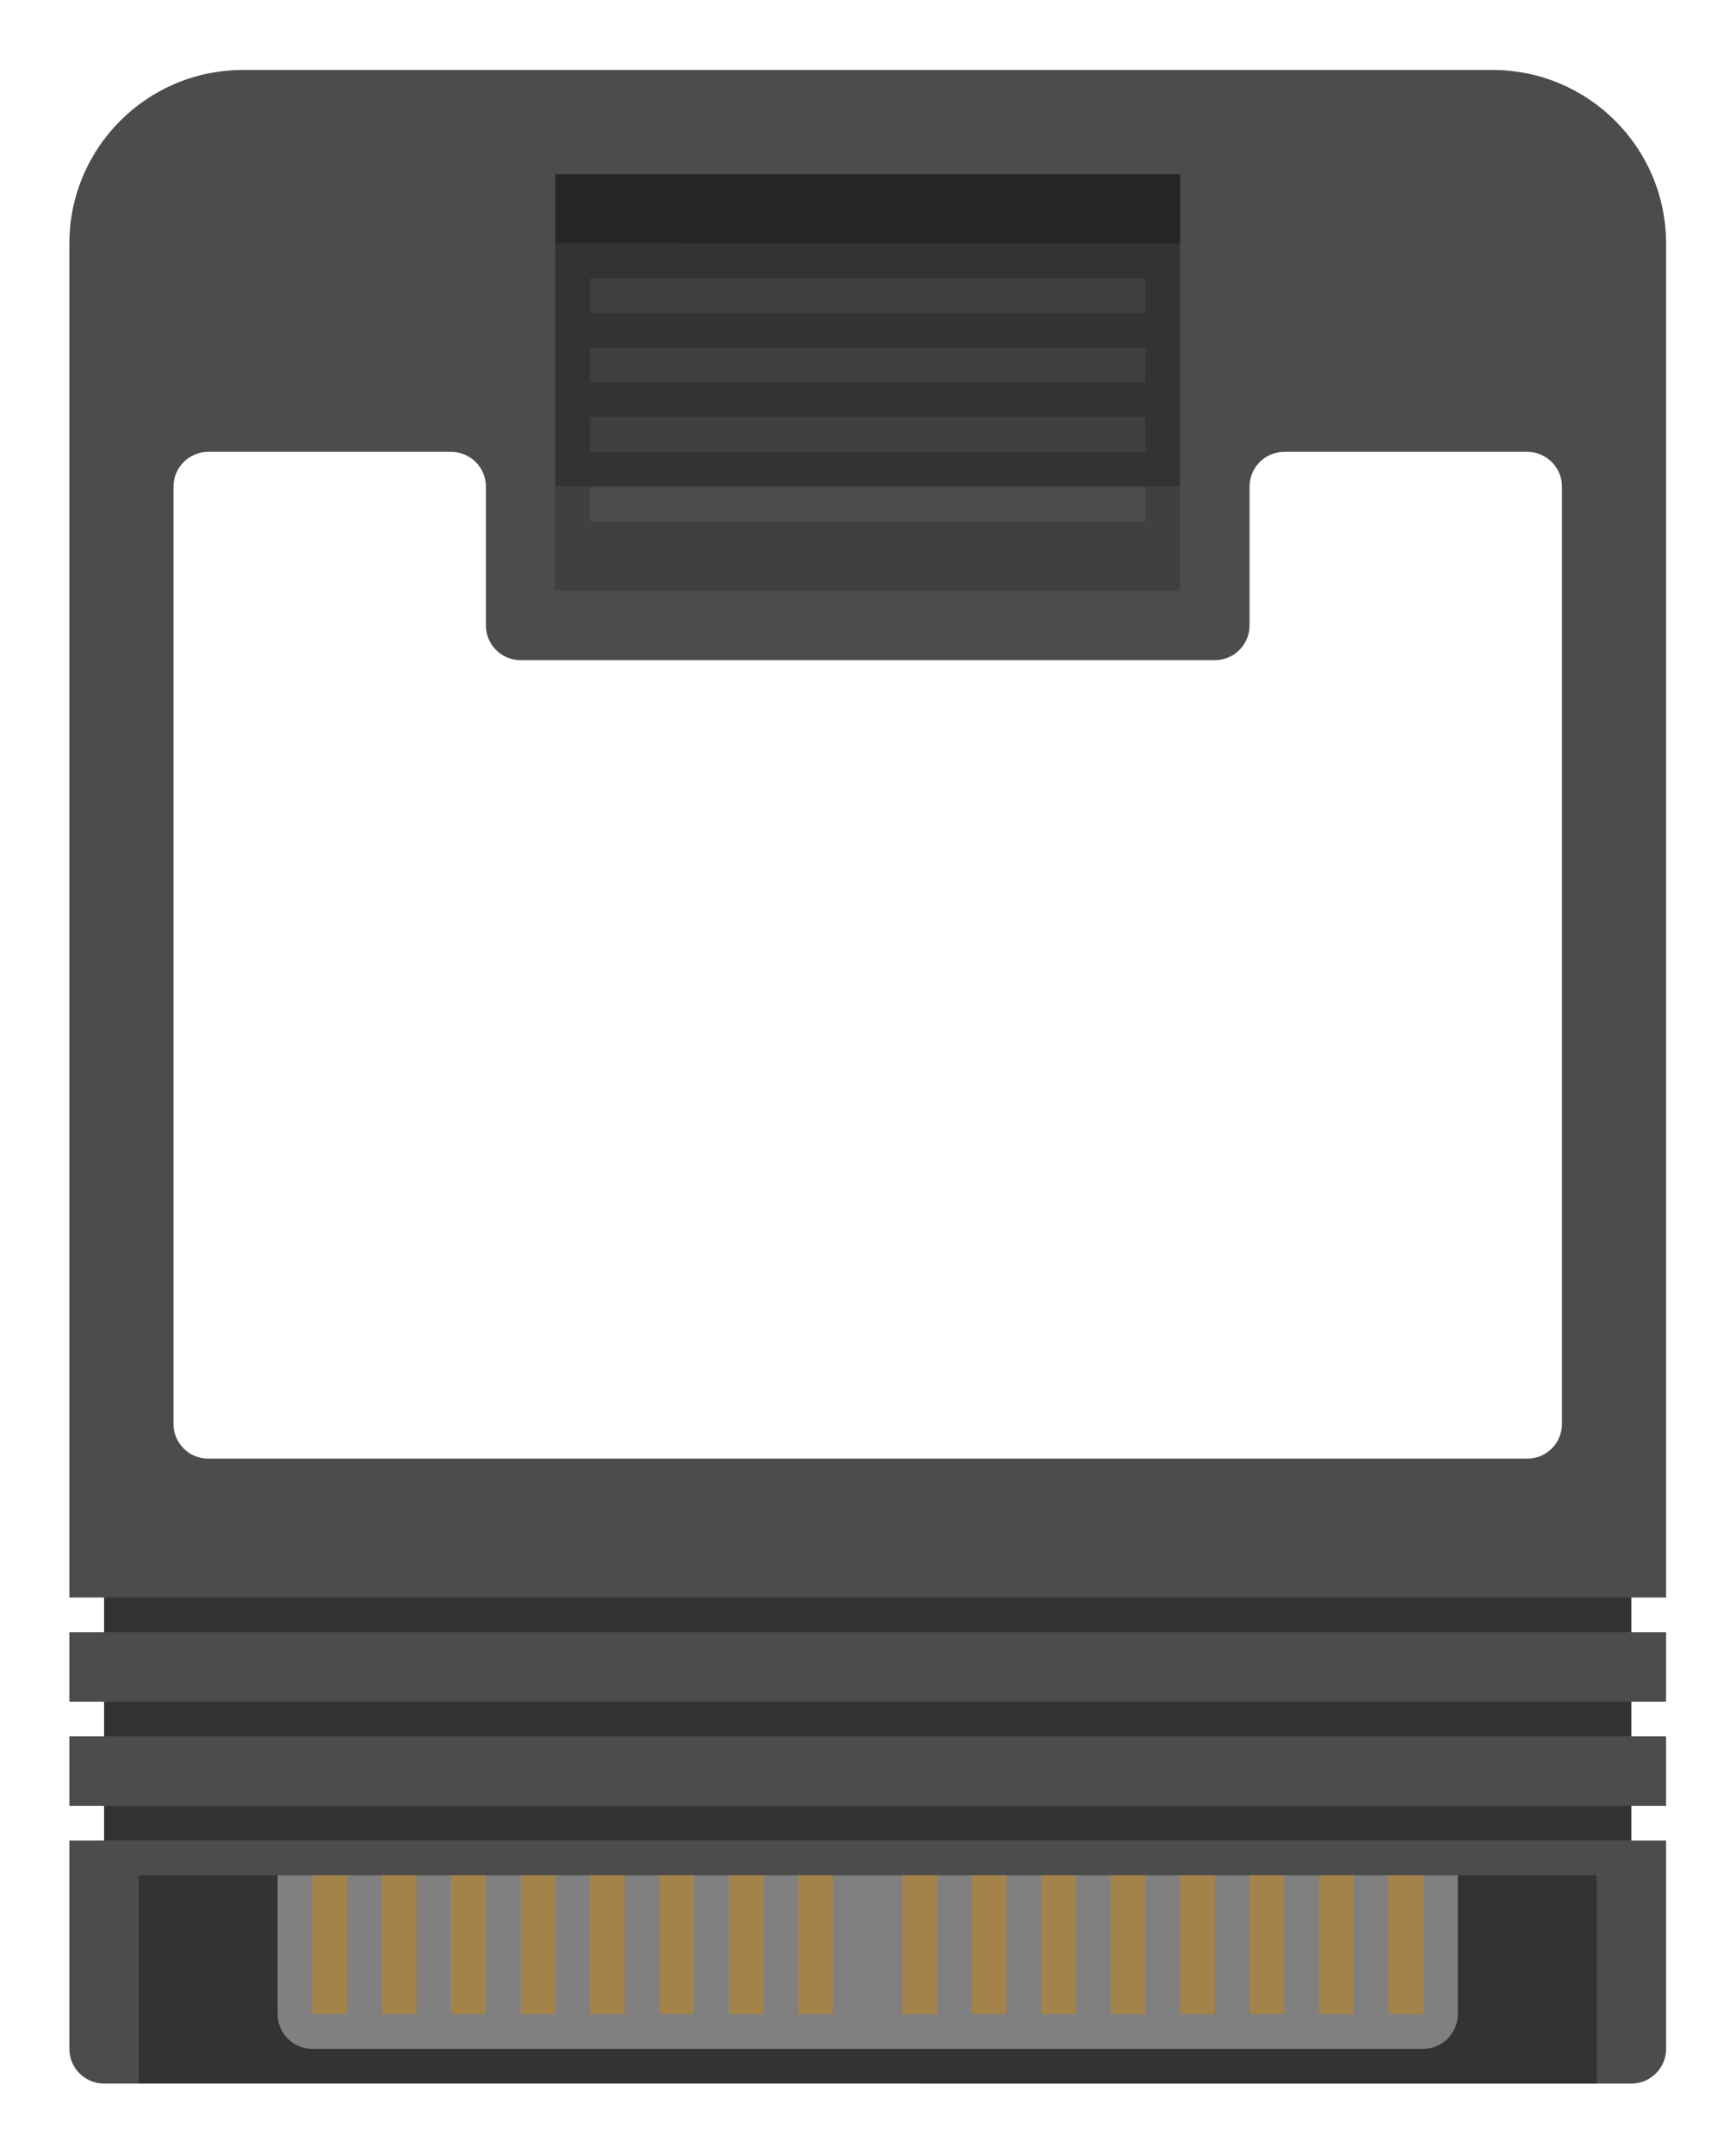 <?xml version="1.0" encoding="UTF-8" standalone="no"?>
<svg
   xmlns:dc="http://purl.org/dc/elements/1.1/"
   xmlns:cc="http://creativecommons.org/ns#"
   xmlns:rdf="http://www.w3.org/1999/02/22-rdf-syntax-ns#"
   xmlns:svg="http://www.w3.org/2000/svg"
   xmlns="http://www.w3.org/2000/svg"
   viewBox="0 0 266.667 330.667"
   height="330.667"
   width="266.667"
   xml:space="preserve"
   id="svg2"
   version="1.1"><defs
     id="defs6"><clipPath
       id="clipPath18"
       clipPathUnits="userSpaceOnUse"><path
         id="path16"
         d="M 0,256 H 256 V 0 H 0 Z" /></clipPath><clipPath
       id="clipPath26"
       clipPathUnits="userSpaceOnUse"><path
         id="path24"
         d="M 28,252 H 228 V 4 H 28 Z" /></clipPath><clipPath
       id="clipPath44"
       clipPathUnits="userSpaceOnUse"><path
         id="path42"
         d="M 0,256 H 256 V 0 H 0 Z" /></clipPath></defs><g
     transform="matrix(1.333,0,0,-1.333,-37.333,336)"
     id="g10"><g
       id="g12"><g
         clip-path="url(#clipPath18)"
         id="g14"><g
           id="g20"><g
             id="g22" /><g
             id="g34"><g
               style="opacity:0.5"
               id="g32"
               clip-path="url(#clipPath26)"><g
                 id="g30"
                 transform="translate(200,252)"><path
                   id="path28"
                   style="fill:#ffffff;fill-opacity:1;fill-rule:nonzero;stroke:none"
                   d="m 0,0 h -144 c -15.439,0 -28,-12.561 -28,-28 v -156 -8 -4 -8 -4 -8 -20 c 0,-6.617 5.383,-12 12,-12 h 0.333 H 16 h 0.333 8 v 3.344 c 2.275,2.179 3.667,5.249 3.667,8.656 v 20 8 4 8 4 8 156 C 28,-12.561 15.439,0 0,0" /></g></g></g></g></g></g><path
       id="path36"
       style="fill:#333333;fill-opacity:1;fill-rule:nonzero;stroke:none"
       d="M 40,72 H 216 V 36 H 40 Z" /><g
       id="g38"><g
         clip-path="url(#clipPath44)"
         id="g40"><g
           transform="translate(36,40)"
           id="g46"><path
             id="path48"
             style="fill:#4c4c4c;fill-opacity:1;fill-rule:nonzero;stroke:none"
             d="m 0,0 h 184 v -24 c 0,-2.209 -1.791,-4 -4,-4 H 4 c -2.209,0 -4,1.791 -4,4 z" /></g><g
           transform="translate(56,244)"
           id="g50"><path
             id="path52"
             style="fill:#4c4c4c;fill-opacity:1;fill-rule:nonzero;stroke:none"
             d="m 0,0 h 144 c 11.046,0 20,-8.954 20,-20 V -176 H -20 v 156 c 0,11.046 8.954,20 20,20" /></g><path
           id="path54"
           style="fill:#4c4c4c;fill-opacity:1;fill-rule:nonzero;stroke:none"
           d="M 36,64 H 220 V 56 H 36 Z" /><path
           id="path56"
           style="fill:#4c4c4c;fill-opacity:1;fill-rule:nonzero;stroke:none"
           d="M 36,52 H 220 V 44 H 36 Z" /><g
           transform="translate(204,84)"
           id="g58"><path
             id="path60"
             style="fill:#ffffff;fill-opacity:1;fill-rule:nonzero;stroke:none"
             d="m 0,0 c 2.209,0 4,1.791 4,4 v 88 20 c 0,2.209 -1.791,4 -4,4 h -28 c -2.209,0 -4,-1.791 -4,-4 V 96 c 0,-2.209 -1.791,-4 -4,-4 h -80 c -2.209,0 -4,1.791 -4,4 v 16 c 0,2.209 -1.791,4 -4,4 h -28 c -2.209,0 -4,-1.791 -4,-4 V 92 4 c 0,-2.209 1.791,-4 4,-4 z" /></g><path
           id="path62"
           style="fill:#404040;fill-opacity:1;fill-rule:nonzero;stroke:none"
           d="m 92,196 h 72 V 184 H 92 Z" /><path
           id="path64"
           style="fill:#262626;fill-opacity:1;fill-rule:nonzero;stroke:none"
           d="m 92,232 h 72 v -8 H 92 Z" /><path
           id="path66"
           style="fill:#333333;fill-opacity:1;fill-rule:nonzero;stroke:none"
           d="m 92,224 h 72 V 196 H 92 Z" /><path
           id="path68"
           style="fill:#404040;fill-opacity:1;fill-rule:nonzero;stroke:none"
           d="m 96,204 h 64 v -4 H 96 Z" /><path
           id="path70"
           style="fill:#4c4c4c;fill-opacity:1;fill-rule:nonzero;stroke:none"
           d="m 96,196 h 64 v -4 H 96 Z" /><path
           id="path72"
           style="fill:#404040;fill-opacity:1;fill-rule:nonzero;stroke:none"
           d="m 96,212 h 64 v -4 H 96 Z" /><path
           id="path74"
           style="fill:#404040;fill-opacity:1;fill-rule:nonzero;stroke:none"
           d="m 96,220 h 64 v -4 H 96 Z" /><path
           id="path76"
           style="fill:#333333;fill-opacity:1;fill-rule:nonzero;stroke:none"
           d="M 44,36 H 212 V 12 H 44 Z" /><g
           transform="translate(192,16)"
           id="g78"><path
             id="path80"
             style="fill:#808080;fill-opacity:1;fill-rule:nonzero;stroke:none"
             d="m 0,0 h -128 c -2.209,0 -4,1.791 -4,4 V 20 H 4 V 4 C 4,1.791 2.209,0 0,0" /></g><path
           id="path82"
           style="fill:#a3834a;fill-opacity:1;fill-rule:nonzero;stroke:none"
           d="m 68,20 h -4 v 16 h 4 z" /><path
           id="path84"
           style="fill:#a3834a;fill-opacity:1;fill-rule:nonzero;stroke:none"
           d="m 76,20 h -4 v 16 h 4 z" /><path
           id="path86"
           style="fill:#a3834a;fill-opacity:1;fill-rule:nonzero;stroke:none"
           d="m 84,20 h -4 v 16 h 4 z" /><path
           id="path88"
           style="fill:#a3834a;fill-opacity:1;fill-rule:nonzero;stroke:none"
           d="m 92,20 h -4 v 16 h 4 z" /><path
           id="path90"
           style="fill:#a3834a;fill-opacity:1;fill-rule:nonzero;stroke:none"
           d="m 100,20 h -4 v 16 h 4 z" /><path
           id="path92"
           style="fill:#a3834a;fill-opacity:1;fill-rule:nonzero;stroke:none"
           d="m 108,20 h -4 v 16 h 4 z" /><path
           id="path94"
           style="fill:#a3834a;fill-opacity:1;fill-rule:nonzero;stroke:none"
           d="m 116,20 h -4 v 16 h 4 z" /><path
           id="path96"
           style="fill:#a3834a;fill-opacity:1;fill-rule:nonzero;stroke:none"
           d="m 124,20 h -4 v 16 h 4 z" /><path
           id="path98"
           style="fill:#a3834a;fill-opacity:1;fill-rule:nonzero;stroke:none"
           d="m 136,20 h -4 v 16 h 4 z" /><path
           id="path100"
           style="fill:#a3834a;fill-opacity:1;fill-rule:nonzero;stroke:none"
           d="m 144,20 h -4 v 16 h 4 z" /><path
           id="path102"
           style="fill:#a3834a;fill-opacity:1;fill-rule:nonzero;stroke:none"
           d="m 152,20 h -4 v 16 h 4 z" /><path
           id="path104"
           style="fill:#a3834a;fill-opacity:1;fill-rule:nonzero;stroke:none"
           d="m 160,20 h -4 v 16 h 4 z" /><path
           id="path106"
           style="fill:#a3834a;fill-opacity:1;fill-rule:nonzero;stroke:none"
           d="m 168,20 h -4 v 16 h 4 z" /><path
           id="path108"
           style="fill:#a3834a;fill-opacity:1;fill-rule:nonzero;stroke:none"
           d="m 176,20 h -4 v 16 h 4 z" /><path
           id="path110"
           style="fill:#a3834a;fill-opacity:1;fill-rule:nonzero;stroke:none"
           d="m 184,20 h -4 v 16 h 4 z" /><path
           id="path112"
           style="fill:#a3834a;fill-opacity:1;fill-rule:nonzero;stroke:none"
           d="m 192,20 h -4 v 16 h 4 z" /></g></g></g></svg>